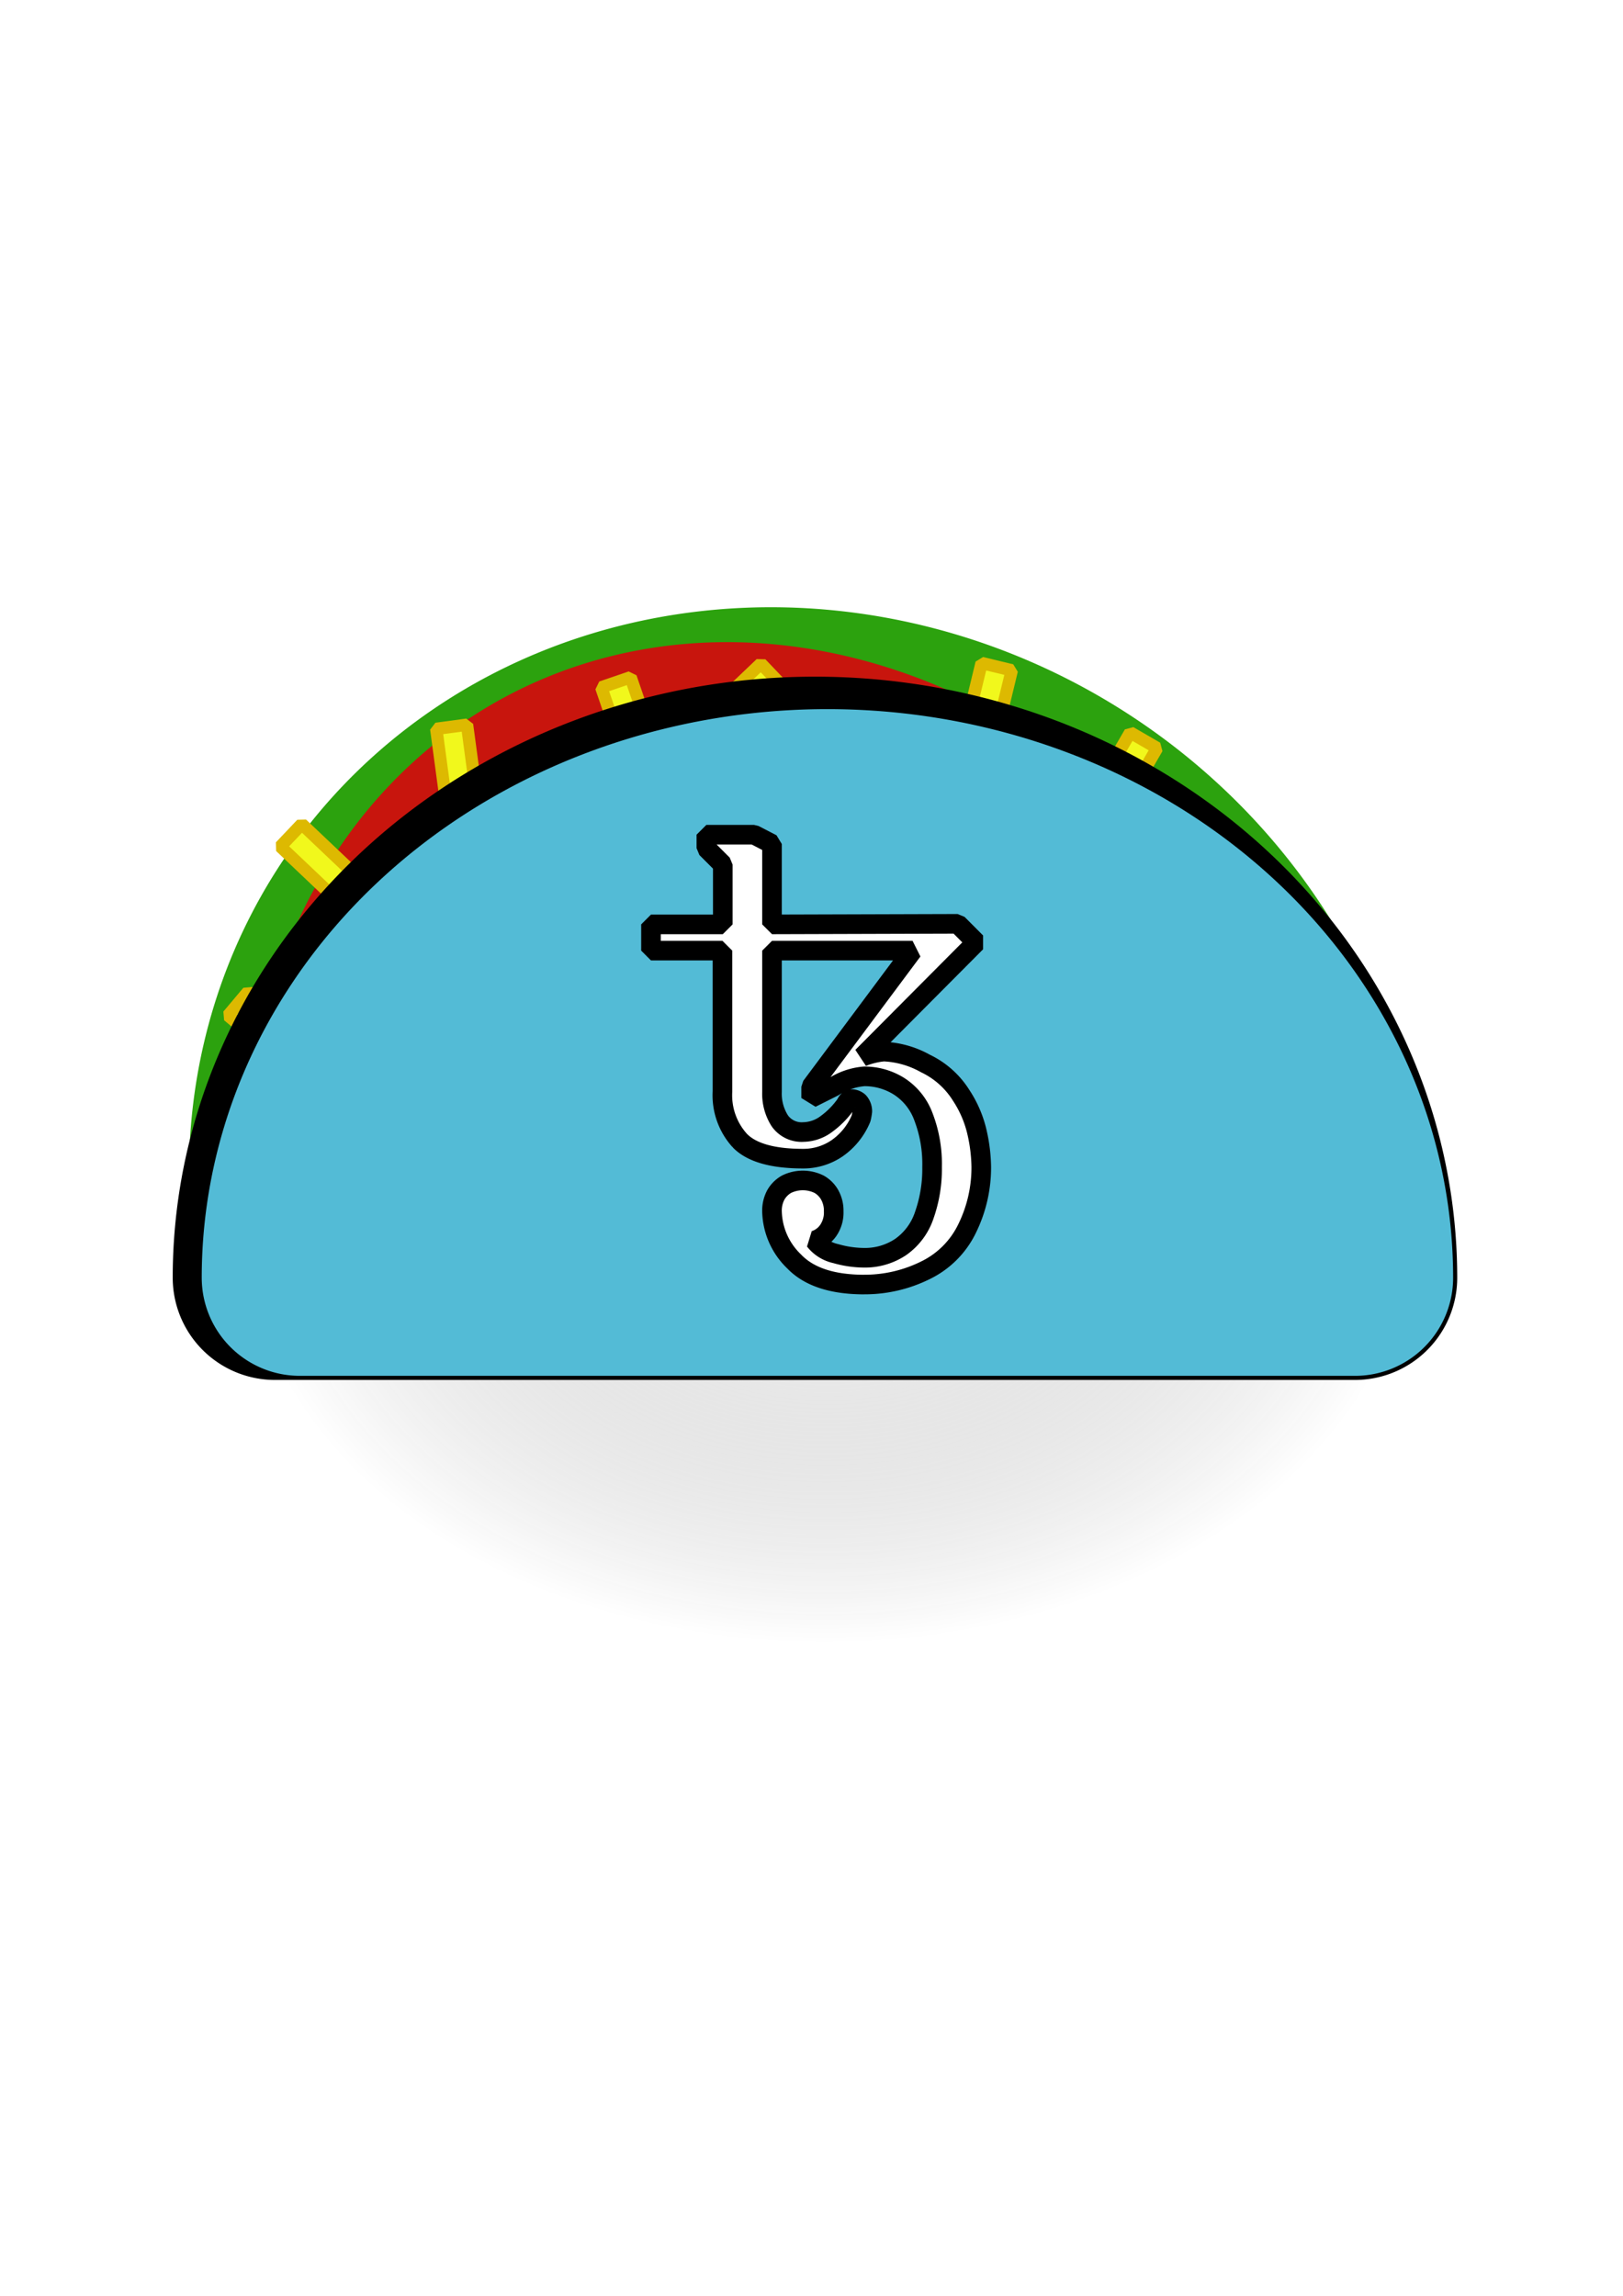 <?xml version="1.0" encoding="UTF-8" standalone="no"?>
<svg
   xmlns:dc="http://purl.org/dc/elements/1.1/"
   xmlns:cc="http://creativecommons.org/ns#"
   xmlns:rdf="http://www.w3.org/1999/02/22-rdf-syntax-ns#"
   xmlns:svg="http://www.w3.org/2000/svg"
   xmlns="http://www.w3.org/2000/svg"
   xmlns:xlink="http://www.w3.org/1999/xlink"
   xmlns:sodipodi="http://sodipodi.sourceforge.net/DTD/sodipodi-0.dtd"
   xmlns:inkscape="http://www.inkscape.org/namespaces/inkscape"
   width="210mm"
   height="297mm"
   viewBox="0 0 210 297"
   version="1.1"
   id="svg8"
   inkscape:version="1.0.2 (1.0.2+r75+1)"
   sodipodi:docname="taco-reg-p.svg">
  <defs
     id="defs2">
    <linearGradient
       inkscape:collect="always"
       id="linearGradient5926-1-9-5-1">
      <stop
         style="stop-color:#ffffff;stop-opacity:0.388"
         offset="0"
         id="rare_start" />
      <stop
         style="stop-color:#000000;stop-opacity:0"
         offset="1"
         id="rare_stop" />
    </linearGradient>
    <filter
       style="color-interpolation-filters:sRGB"
       inkscape:label="Roughen"
       id="filter2009"
       x="-0.081"
       y="-0.235"
       width="1.181"
       height="1.335">
      <feTurbulence
         type="fractalNoise"
         numOctaves="1"
         seed="14"
         baseFrequency="0.3 0.3"
         result="turbulence"
         id="feTurbulence2005" />
      <feDisplacementMap
         in="SourceGraphic"
         in2="turbulence"
         scale="5.741"
         yChannelSelector="G"
         xChannelSelector="R"
         id="feDisplacementMap2007" />
    </filter>
    <filter
       style="color-interpolation-filters:sRGB;"
       inkscape:label="Roughen"
       id="filter2402">
      <feTurbulence
         type="fractalNoise"
         numOctaves="1"
         seed="50"
         baseFrequency="0.284 0.27"
         result="turbulence"
         id="feTurbulence2398" />
      <feDisplacementMap
         in="SourceGraphic"
         in2="turbulence"
         scale="4.501"
         yChannelSelector="G"
         xChannelSelector="R"
         id="feDisplacementMap2400" />
    </filter>
    <radialGradient
       inkscape:collect="always"
       xlink:href="#linearGradient5926-1-9-5-1"
       id="radialGradient5956"
       cx="106.485"
       cy="121.662"
       fx="106.485"
       fy="121.662"
       r="82.381"
       gradientTransform="matrix(0.923,-0.013,0.01,0.668,7.83,77.751)"
       gradientUnits="userSpaceOnUse" />
  </defs>
  <sodipodi:namedview
     id="base"
     pagecolor="#ffffff"
     bordercolor="#666666"
     borderopacity="1.0"
     inkscape:pageopacity="0.0"
     inkscape:pageshadow="2"
     inkscape:zoom="1.4"
     inkscape:cx="503.22228"
     inkscape:cy="449.01896"
     inkscape:document-units="mm"
     inkscape:current-layer="layer7"
     inkscape:document-rotation="0"
     showgrid="false"
     inkscape:window-width="1384"
     inkscape:window-height="1376"
     inkscape:window-x="1176"
     inkscape:window-y="27"
     inkscape:window-maximized="0"
     showguides="true"
     inkscape:guide-bbox="true">
    <sodipodi:guide
       position="-9.449,379.021"
       orientation="0,-1"
       id="guide2413" />
  </sodipodi:namedview>
  <g
     inkscape:groupmode="layer"
     id="layer3"
     inkscape:label="Layer 3"
     style="display:inline"
     sodipodi:insensitive="true" />
  <g
     inkscape:groupmode="layer"
     id="layer7"
     inkscape:label="Layer 7"
     style="display:inline">
    <rect
       style="opacity:1;fill:url(#radialGradient5956);fill-opacity:1;fill-rule:nonzero;stroke:#002d00;stroke-width:0;stroke-linecap:butt;stroke-linejoin:round;stroke-miterlimit:4;stroke-dasharray:none;stroke-dashoffset:0;stroke-opacity:1;paint-order:normal"
       id="rect5898"
       width="167.766"
       height="78.028"
       x="23.73"
       y="163.244" />
  </g>
  <g
     inkscape:groupmode="layer"
     id="layer4"
     inkscape:label="Layer 4"
     style="display:inline"
     sodipodi:insensitive="true" />
  <g
     inkscape:groupmode="layer"
     id="layer5"
     inkscape:label="Layer 5"
     style="display:inline"
     sodipodi:insensitive="true" />
  <g
     inkscape:label="Layer 1"
     inkscape:groupmode="layer"
     id="layer1"
     style="display:inline"
     sodipodi:insensitive="true" />
  <g
     inkscape:groupmode="layer"
     id="layer2"
     inkscape:label="Layer 2"
     style="display:inline"
     sodipodi:insensitive="true" />
  <g
     inkscape:groupmode="layer"
     id="layer6"
     inkscape:label="Layer 6"
     style="display:inline"
     sodipodi:insensitive="true">
    <path
       id="path1661"
       style="display:inline;fill:#2ca20e;fill-opacity:1;stroke:#ffffff;stroke-width:0;stroke-linecap:butt;stroke-linejoin:round;stroke-miterlimit:6.1;stroke-dasharray:none;stroke-dashoffset:0;stroke-opacity:1;paint-order:normal;filter:url(#filter2009)"
       transform="matrix(1.617,0.661,-0.625,1.639,15.787,-99.247)"
       d="M 58.8,136.749 A 46.49,43.594 0 0 1 60.692,91.87 46.49,43.594 0 0 1 103.842,72.376 46.49,43.594 0 0 1 142.45,98.958 L 99.563,115.786 Z" />
    <path
       id="path2042"
       style="display:inline;fill:#c8150d;fill-opacity:1;stroke:#ffffff;stroke-width:0;stroke-linecap:butt;stroke-linejoin:round;stroke-miterlimit:6.1;stroke-dasharray:none;stroke-dashoffset:0;stroke-opacity:1;paint-order:normal;filter:url(#filter2402)"
       transform="matrix(2.049,1.006,-0.796,2.589,-59.554,-115.742)"
       d="m 76.08,79.318 a 33.426,27.384 0 0 1 1.36,-28.191 33.426,27.384 0 0 1 31.024,-12.245 33.426,27.384 0 0 1 27.758,16.698 l -30.835,10.57 z" />
    <rect
       style="display:inline;fill:#f1f81c;fill-opacity:1;stroke:#ddb901;stroke-width:1.6;stroke-linecap:butt;stroke-linejoin:bevel;stroke-miterlimit:6.1;stroke-dasharray:none;stroke-dashoffset:0;stroke-opacity:1;paint-order:normal"
       id="rect2415"
       width="4.018"
       height="37.589"
       x="-54.488"
       y="101.692"
       transform="rotate(-46.512)" />
    <rect
       style="display:inline;fill:#f1f81c;fill-opacity:1;stroke:#ddb901;stroke-width:1.6;stroke-linecap:butt;stroke-linejoin:bevel;stroke-miterlimit:6.1;stroke-dasharray:none;stroke-dashoffset:0;stroke-opacity:1;paint-order:normal"
       id="rect2415-7"
       width="4.018"
       height="37.589"
       x="43.386"
       y="100.964"
       transform="rotate(-7.654)" />
    <rect
       style="display:inline;fill:#f1f81c;fill-opacity:1;stroke:#ddb901;stroke-width:1.6;stroke-linecap:butt;stroke-linejoin:bevel;stroke-miterlimit:6.1;stroke-dasharray:none;stroke-dashoffset:0;stroke-opacity:1;paint-order:normal"
       id="rect2415-7-4"
       width="4.018"
       height="37.589"
       x="44.776"
       y="109.336"
       transform="rotate(-18.913)" />
    <rect
       style="display:inline;fill:#f1f81c;fill-opacity:1;stroke:#ddb901;stroke-width:1.6;stroke-linecap:butt;stroke-linejoin:bevel;stroke-miterlimit:6.1;stroke-dasharray:none;stroke-dashoffset:0;stroke-opacity:1;paint-order:normal"
       id="rect2415-7-4-1"
       width="4.018"
       height="37.589"
       x="174.045"
       y="8.61"
       transform="rotate(30.109)" />
    <rect
       style="display:inline;fill:#f1f81c;fill-opacity:1;stroke:#ddb901;stroke-width:1.6;stroke-linecap:butt;stroke-linejoin:bevel;stroke-miterlimit:6.1;stroke-dasharray:none;stroke-dashoffset:0;stroke-opacity:1;paint-order:normal"
       id="rect2415-7-4-7"
       width="4.018"
       height="37.589"
       x="143.597"
       y="53.555"
       transform="rotate(13.579)" />
    <rect
       style="display:inline;fill:#f1f81c;fill-opacity:1;stroke:#ddb901;stroke-width:1.6;stroke-linecap:butt;stroke-linejoin:bevel;stroke-miterlimit:6.1;stroke-dasharray:none;stroke-dashoffset:0;stroke-opacity:1;paint-order:normal"
       id="rect2415-7-4-6"
       width="4.018"
       height="37.589"
       x="130.072"
       y="-12"
       transform="rotate(46.356)" />
    <rect
       style="display:inline;fill:#f1f81c;fill-opacity:1;stroke:#ddb901;stroke-width:1.6;stroke-linecap:butt;stroke-linejoin:bevel;stroke-miterlimit:6.1;stroke-dasharray:none;stroke-dashoffset:0;stroke-opacity:1;paint-order:normal"
       id="rect2415-7-4-1-9"
       width="4.018"
       height="37.589"
       x="-81.604"
       y="107.106"
       transform="rotate(-49.965)" />
    <path
       id="pathBackTaco"
       style="display:inline;fill:#e7ef06;fill-opacity:1;fill-rule:evenodd;stroke:#000000;stroke-width:26.458;stroke-linecap:butt;stroke-linejoin:round;stroke-miterlimit:6.1;stroke-dasharray:none;stroke-dashoffset:0;stroke-opacity:1;paint-order:normal"
       d="m 175.32,165.288 a 69.871,64.521 0 0 0 -34.936,-55.877 69.871,64.521 0 0 0 -69.871,1e-5 69.871,64.521 0 0 0 -34.936,55.877 h 69.871 z" />
    <path
       id="pathFrontTaco"
       style="display:inline;fill:#53bbd6;fill-opacity:1;fill-rule:evenodd;stroke:#53bbd6;stroke-width:25.397;stroke-linecap:butt;stroke-linejoin:round;stroke-miterlimit:6.1;stroke-dasharray:none;stroke-dashoffset:0;stroke-opacity:1;paint-order:normal"
       d="m 175.32,165.288 a 68.26,60.852 0 0 0 -34.13,-52.7 68.26,60.852 0 0 0 -68.26,1e-5 68.26,60.852 0 0 0 -34.13,52.7 h 68.26 z" />
    <path
       d="m 111.836,166.178 q -6.229,0 -9.093,-3.001 a 9.264,9.264 0 0 1 -2.855,-6.466 4.288,4.288 0 0 1 0.5,-2.137 3.697,3.697 0 0 1 1.364,-1.365 4.757,4.757 0 0 1 4.246,0 3.637,3.637 0 0 1 1.356,1.365 4.201,4.201 0 0 1 0.518,2.137 4.081,4.081 0 0 1 -0.727,2.5 3.389,3.389 0 0 1 -1.728,1.265 4.719,4.719 0 0 0 2.728,1.7 13.516,13.516 0 0 0 3.719,0.536 8.289,8.289 0 0 0 4.683,-1.4 8.183,8.183 0 0 0 3.055,-4.137 17.973,17.973 0 0 0 1,-6.192 16.989,16.989 0 0 0 -1.091,-6.438 7.947,7.947 0 0 0 -3.155,-4.001 8.39,8.39 0 0 0 -4.545,-1.3 8.648,8.648 0 0 0 -3.937,1.337 l -2.919,1.464 v -1.464 l 13.12,-17.601 H 99.888 v 18.265 a 6.535,6.535 0 0 0 1,3.737 3.446,3.446 0 0 0 3.055,1.464 5.109,5.109 0 0 0 3.018,-1.064 10.9,10.9 0 0 0 2.528,-2.601 0.908,0.908 0 0 1 0.329,-0.436 0.672,0.672 0 0 1 0.438,-0.164 1.518,1.518 0 0 1 0.855,0.363 1.82,1.82 0 0 1 0.464,1.237 7.228,7.228 0 0 1 -0.164,0.909 8.804,8.804 0 0 1 -3.119,3.872 7.736,7.736 0 0 1 -4.375,1.329 q -5.906,0 -8.183,-2.328 a 8.719,8.719 0 0 1 -2.255,-6.365 v -18.219 h -9.249 v -3.394 h 9.292 v -7.738 l -2.127,-2.129 v -1.735 h 6.174 l 2.319,1.2 v 10.401 l 24.022,-0.073 2.392,2.4 -14.73,14.802 a 9.9,9.9 0 0 1 2.782,-0.673 12.058,12.058 0 0 1 5.384,1.537 11.058,11.058 0 0 1 4.637,4.138 14.604,14.604 0 0 1 2.091,4.992 21.028,21.028 0 0 1 0.5,4.274 17.877,17.877 0 0 1 -1.818,7.919 11.614,11.614 0 0 1 -5.456,5.456 17.654,17.654 0 0 1 -7.857,1.818 z"
       style="fill:#ffffff;fill-opacity:1;stroke:#000000;stroke-width:2.537;stroke-linecap:butt;stroke-linejoin:bevel;stroke-miterlimit:4;stroke-dasharray:none;stroke-opacity:1;paint-order:stroke fill markers"
       id="path2689" />
  </g>
</svg>
